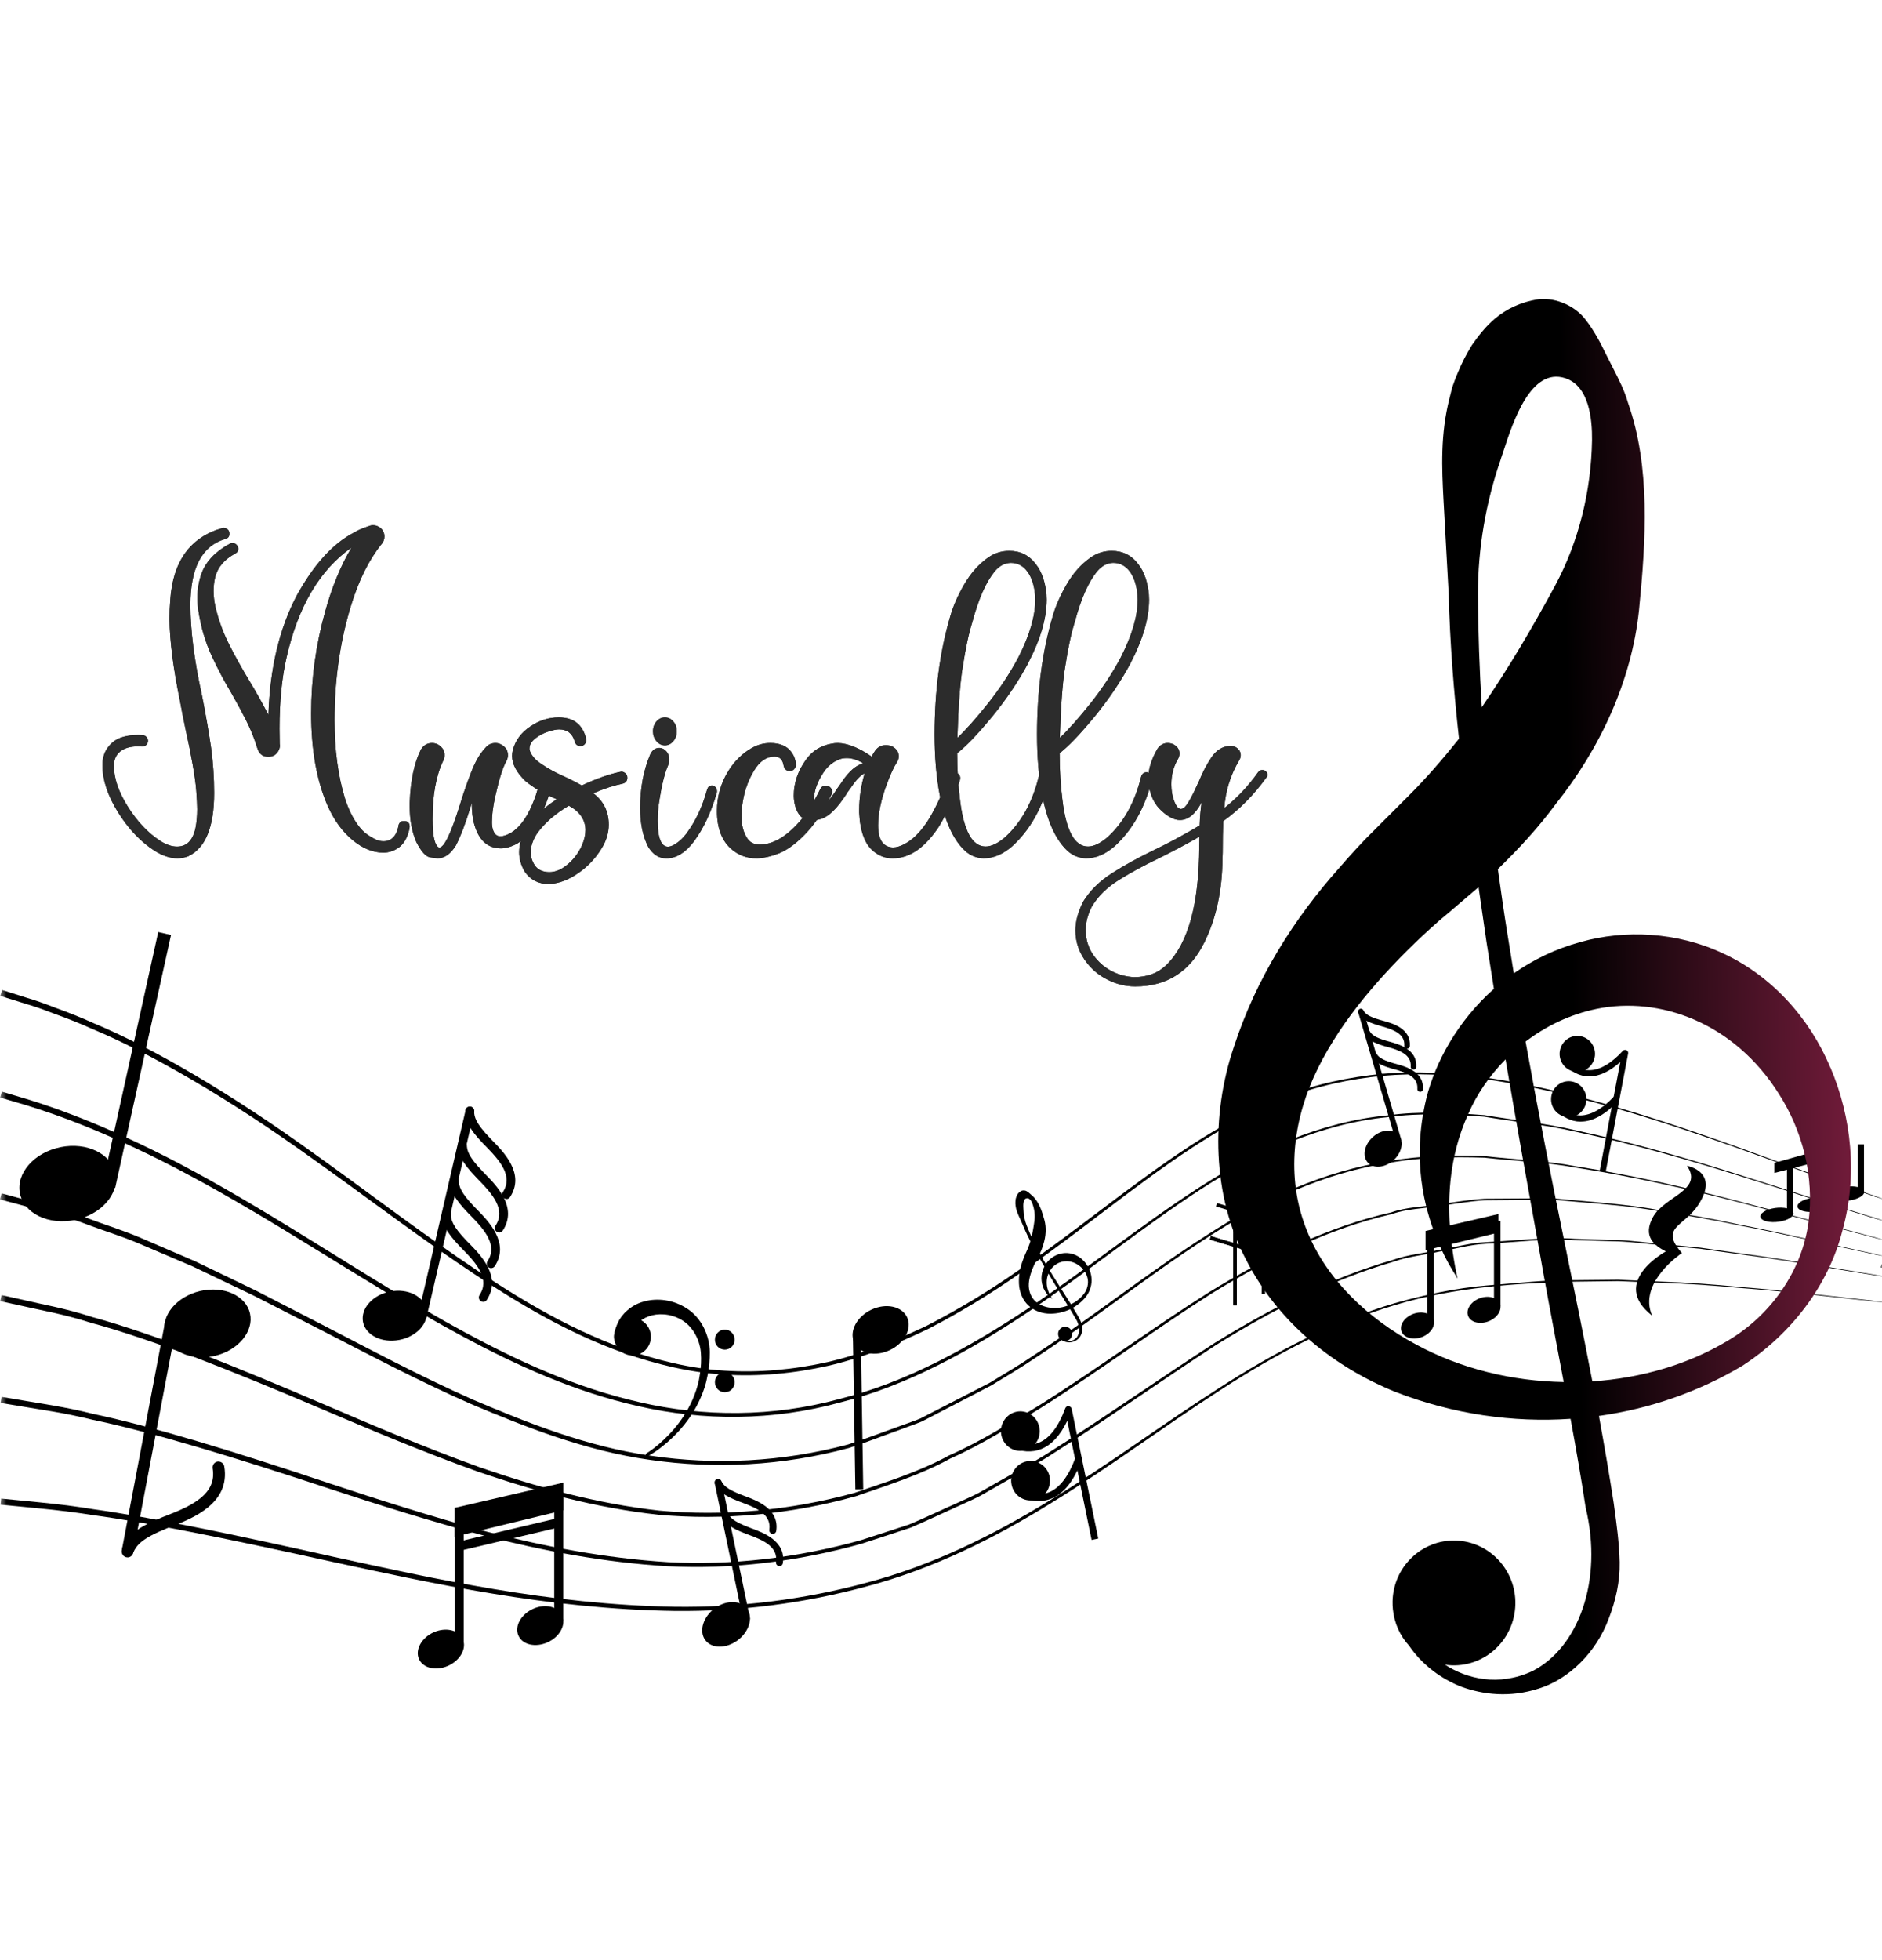 <svg width="147" height="153" viewBox="0 0 147 153" fill="none" xmlns="http://www.w3.org/2000/svg">
<g id="Group 3 Copy">
<g id="Clipped">
<mask id="mask0_0_808" style="mask-type:luminance" maskUnits="userSpaceOnUse" x="0" y="0" width="147" height="153">
<rect id="Rectangle" width="147" height="153" fill="white"/>
</mask>
<g mask="url(#mask0_0_808)">
<g id="Group">
<path id="Path" d="M36.151 127.954C36.467 128.675 35.952 129.605 35.006 130.031C34.056 130.459 33.036 130.219 32.721 129.497C32.411 128.777 32.921 127.848 33.866 127.42C34.812 126.998 35.836 127.233 36.151 127.954Z" fill="black"/>
<rect id="Rectangle_2" x="35.511" y="118.64" width="0.709" height="9.971" fill="black"/>
<path id="Path_2" d="M43.91 126.122C44.225 126.844 43.716 127.773 42.77 128.2C41.825 128.628 40.806 128.393 40.491 127.666C40.175 126.945 40.69 126.016 41.636 125.588C42.581 125.161 43.6 125.402 43.916 126.122H43.91Z" fill="black"/>
<rect id="Rectangle_3" x="43.29" y="116.531" width="0.709" height="9.971" fill="black"/>
<path id="Path_3" d="M35.505 119.954L44.005 117.893V115.735L35.505 117.706V119.954Z" fill="black"/>
<path id="Path_4" d="M35.852 121.07L35.689 120.366L43.563 118.507L43.726 119.212L35.852 121.07Z" fill="black"/>
<path id="Path_5" d="M111.939 102.95C112.168 103.436 111.797 104.056 111.125 104.344C110.447 104.627 109.718 104.466 109.493 103.986C109.27 103.5 109.634 102.881 110.313 102.592C110.985 102.31 111.719 102.47 111.939 102.95Z" fill="black"/>
<rect id="Rectangle_4" x="111.49" y="96.713" width="0.51" height="6.676" fill="black"/>
<path id="Path_6" d="M117.136 101.727C117.366 102.208 116.996 102.833 116.319 103.121C115.64 103.404 114.912 103.249 114.689 102.764C114.47 102.277 114.834 101.658 115.506 101.37C116.179 101.087 116.912 101.247 117.136 101.727Z" fill="black"/>
<rect id="Rectangle_5" x="116.693" y="95.303" width="0.51" height="6.676" fill="black"/>
<path id="Path_7" d="M111.349 97.599L117.043 96.216V94.769L111.349 96.088V97.599Z" fill="black"/>
<path id="Path_8" d="M140.012 94.544C140.243 94.817 139.871 95.164 139.196 95.319C138.523 95.479 137.788 95.388 137.566 95.121C137.345 94.854 137.707 94.507 138.382 94.347C139.056 94.187 139.79 94.277 140.012 94.544Z" fill="black"/>
<rect id="Rectangle_6" x="139.578" y="90.977" width="0.483" height="3.722" fill="black"/>
<path id="Path_9" d="M142.905 93.754C143.135 94.021 142.764 94.368 142.09 94.528C141.416 94.689 140.682 94.598 140.46 94.331C140.24 94.058 140.602 93.716 141.275 93.556C141.949 93.396 142.683 93.487 142.905 93.754Z" fill="black"/>
<rect id="Rectangle_7" x="142.493" y="90.187" width="0.483" height="3.722" fill="black"/>
<path id="Path_10" d="M145.542 92.884C145.763 93.156 145.401 93.498 144.725 93.658C144.05 93.818 143.325 93.728 143.093 93.46C142.871 93.188 143.234 92.841 143.909 92.686C144.584 92.526 145.319 92.617 145.542 92.884Z" fill="black"/>
<rect id="Rectangle_8" x="145.108" y="89.332" width="0.484" height="3.722" fill="black"/>
<path id="Path_11" d="M138.586 91.564L144.375 90.058L144.38 89.145L138.586 90.779V91.564Z" fill="black"/>
<path id="Path_12" d="M9.014 91.639C9.319 93.21 7.901 94.817 5.841 95.234C3.782 95.65 1.86 94.716 1.555 93.145C1.25 91.575 2.674 89.963 4.733 89.546C6.792 89.129 8.71 90.069 9.014 91.639Z" fill="black"/>
<path id="Path_13" d="M7.997 92.498L12.359 72.755L13.359 72.984L8.996 92.727L7.997 92.498Z" fill="black"/>
<path id="Path_14" d="M66.714 104.787C66.32 103.912 66.924 102.769 68.064 102.235C69.209 101.696 70.459 101.968 70.859 102.838C71.252 103.708 70.648 104.851 69.503 105.391C68.358 105.93 67.108 105.658 66.714 104.787Z" fill="black"/>
<path id="Path_15" d="M66.618 104.116L67.232 104.106L67.426 116.254L66.811 116.264L66.618 104.116Z" fill="black"/>
<path id="Path_16" d="M58.356 125.594C58.845 126.288 58.508 127.383 57.605 128.05C56.696 128.718 55.562 128.697 55.073 128.008C54.584 127.314 54.921 126.213 55.824 125.546C56.733 124.879 57.868 124.899 58.356 125.594Z" fill="black"/>
<path id="Path_17" d="M58.304 126.63C58.178 126.63 58.062 126.539 58.036 126.411L55.84 115.859C55.809 115.708 55.903 115.559 56.05 115.527C56.208 115.495 56.344 115.591 56.376 115.741L58.572 126.293C58.603 126.443 58.508 126.592 58.361 126.625C58.34 126.625 58.325 126.63 58.304 126.63Z" fill="black"/>
<path id="Path_18" d="M60.363 119.73C60.363 119.73 60.337 119.73 60.321 119.73C60.174 119.708 60.069 119.564 60.09 119.415C60.263 118.24 59.128 117.722 57.957 117.29L57.726 117.204C56.465 116.718 56.103 116.366 55.845 115.842C55.777 115.704 55.829 115.538 55.966 115.469C56.097 115.399 56.265 115.453 56.334 115.591C56.502 115.928 56.728 116.227 57.92 116.686L58.141 116.772C59.102 117.124 60.888 117.78 60.631 119.506C60.61 119.645 60.494 119.741 60.363 119.741V119.73Z" fill="black"/>
<path id="Path_19" d="M60.883 122.245C60.883 122.245 60.857 122.245 60.841 122.245C60.694 122.224 60.589 122.08 60.61 121.93C60.788 120.755 59.654 120.237 58.477 119.805L58.246 119.719C56.985 119.238 56.623 118.881 56.365 118.358C56.297 118.219 56.349 118.053 56.486 117.984C56.623 117.915 56.785 117.968 56.854 118.107C57.022 118.449 57.248 118.742 58.44 119.202L58.661 119.287C59.622 119.639 61.408 120.296 61.145 122.021C61.124 122.16 61.009 122.256 60.878 122.256L60.883 122.245Z" fill="black"/>
<path id="Path_20" d="M33.315 102.23C33.509 103.276 32.558 104.333 31.187 104.595C29.816 104.857 28.55 104.227 28.351 103.18C28.162 102.139 29.113 101.076 30.478 100.814C31.849 100.553 33.115 101.182 33.31 102.224L33.315 102.23Z" fill="black"/>
<path id="Path_21" d="M32.994 103.068C32.994 103.068 32.942 103.068 32.916 103.057C32.732 103.014 32.621 102.828 32.663 102.64L36.372 86.641C36.414 86.454 36.598 86.342 36.782 86.384C36.966 86.427 37.076 86.614 37.034 86.801L33.325 102.801C33.288 102.961 33.147 103.068 32.994 103.068Z" fill="black"/>
<path id="Path_22" d="M39.561 93.594C39.498 93.594 39.429 93.573 39.372 93.535C39.214 93.428 39.172 93.215 39.277 93.055C40.086 91.826 39.078 90.63 37.974 89.509L37.759 89.29C36.593 88.072 36.367 87.474 36.346 86.742C36.341 86.55 36.488 86.39 36.677 86.385H36.687C36.871 86.385 37.023 86.534 37.029 86.721C37.044 87.196 37.144 87.65 38.248 88.809L38.452 89.023C39.351 89.936 41.026 91.639 39.839 93.445C39.776 93.546 39.666 93.599 39.556 93.599L39.561 93.594Z" fill="black"/>
<path id="Path_23" d="M38.363 98.993C38.3 98.993 38.232 98.971 38.174 98.935C38.016 98.827 37.974 98.614 38.079 98.454C38.888 97.225 37.88 96.029 36.777 94.908L36.561 94.689C35.395 93.471 35.169 92.873 35.148 92.141C35.143 91.949 35.29 91.789 35.479 91.784C35.684 91.741 35.826 91.928 35.831 92.12C35.847 92.595 35.947 93.049 37.05 94.203L37.26 94.416C38.158 95.33 39.829 97.033 38.647 98.833C38.584 98.935 38.473 98.988 38.363 98.988V98.993Z" fill="black"/>
<path id="Path_24" d="M37.743 101.626C37.68 101.626 37.612 101.605 37.554 101.567C37.397 101.461 37.355 101.247 37.459 101.087C38.269 99.859 37.26 98.657 36.151 97.535L35.941 97.322C34.775 96.099 34.554 95.506 34.528 94.774C34.523 94.582 34.67 94.422 34.859 94.416C35.064 94.395 35.206 94.561 35.211 94.753C35.227 95.228 35.327 95.682 36.43 96.841L36.63 97.044C37.533 97.957 39.214 99.66 38.022 101.472C37.959 101.572 37.848 101.626 37.738 101.626H37.743Z" fill="black"/>
<path id="Path_25" d="M38.988 96.211C38.925 96.211 38.857 96.189 38.799 96.152C38.641 96.045 38.599 95.832 38.705 95.671C39.514 94.443 38.505 93.247 37.402 92.125L37.192 91.906C36.025 90.689 35.8 90.091 35.779 89.359C35.773 89.167 35.92 89.007 36.109 89.001C36.309 88.959 36.456 89.145 36.462 89.338C36.477 89.813 36.577 90.267 37.68 91.421L37.885 91.634C38.783 92.547 40.459 94.251 39.272 96.056C39.209 96.157 39.098 96.211 38.988 96.211Z" fill="black"/>
<path id="Path_26" d="M109.253 88.606C109.684 89.118 109.489 90.01 108.817 90.593C108.144 91.175 107.246 91.239 106.815 90.726C106.379 90.213 106.579 89.321 107.251 88.734C107.924 88.147 108.823 88.093 109.253 88.606Z" fill="black"/>
<path id="Path_27" d="M109.227 89.204C109.133 89.204 109.048 89.14 109.021 89.049L106.09 79.03C106.054 78.913 106.122 78.79 106.237 78.758C106.354 78.726 106.474 78.79 106.505 78.908L109.437 88.926C109.473 89.044 109.406 89.167 109.29 89.199C109.269 89.204 109.248 89.209 109.227 89.209V89.204Z" fill="black"/>
<path id="Path_28" d="M109.904 81.872H109.888C109.768 81.861 109.679 81.76 109.689 81.637C109.757 80.702 108.828 80.366 107.871 80.099L107.682 80.045C106.663 79.746 106.354 79.49 106.112 79.095C106.049 78.993 106.08 78.854 106.18 78.79C106.28 78.726 106.416 78.758 106.48 78.86C106.637 79.116 106.831 79.335 107.803 79.618L107.981 79.666C108.764 79.88 110.214 80.28 110.12 81.658C110.109 81.775 110.015 81.861 109.904 81.861V81.872Z" fill="black"/>
<path id="Path_29" d="M110.923 85.231H110.908C110.787 85.22 110.698 85.119 110.708 84.996C110.771 84.056 109.842 83.725 108.885 83.458L108.702 83.41C107.682 83.111 107.373 82.854 107.131 82.459C107.068 82.352 107.099 82.219 107.205 82.155C107.304 82.091 107.435 82.123 107.504 82.23C107.656 82.486 107.855 82.705 108.823 82.988L109 83.036C109.783 83.249 111.238 83.65 111.144 85.028C111.139 85.145 111.039 85.231 110.928 85.231H110.923Z" fill="black"/>
<path id="Path_30" d="M110.403 83.495H110.388C110.267 83.484 110.177 83.383 110.188 83.26C110.251 82.32 109.321 81.984 108.365 81.722L108.181 81.674C107.162 81.375 106.852 81.119 106.611 80.724C106.547 80.622 106.579 80.483 106.679 80.419C106.779 80.355 106.916 80.387 106.978 80.489C107.136 80.745 107.331 80.964 108.302 81.247L108.475 81.295C109.258 81.508 110.713 81.909 110.618 83.292C110.614 83.41 110.514 83.495 110.403 83.495Z" fill="black"/>
<path id="Path_31" d="M12.88 104.088C12.565 102.689 13.795 101.21 15.628 100.777C17.466 100.349 19.21 101.129 19.526 102.529C19.841 103.927 18.612 105.412 16.778 105.839C14.945 106.267 13.201 105.482 12.88 104.088Z" fill="black"/>
<path id="Path_32" d="M9.965 121.567C9.934 121.567 9.907 121.567 9.876 121.562C9.629 121.514 9.466 121.268 9.513 121.017L12.891 103.201C12.938 102.95 13.185 102.784 13.427 102.833C13.674 102.881 13.837 103.127 13.789 103.378L10.412 121.194C10.37 121.418 10.175 121.573 9.96 121.573L9.965 121.567Z" fill="black"/>
<path id="Path_33" d="M9.991 121.449C9.923 121.449 9.855 121.434 9.792 121.402C9.561 121.29 9.466 121.012 9.576 120.777C10.002 119.885 10.601 119.276 12.697 118.427L13.08 118.278C15.05 117.514 16.941 116.601 16.61 114.63C16.568 114.374 16.736 114.133 16.988 114.091C17.235 114.059 17.477 114.219 17.519 114.476C18.002 117.364 15.018 118.529 13.411 119.153L13.043 119.298C11.052 120.104 10.685 120.611 10.406 121.188C10.328 121.354 10.165 121.449 9.991 121.449Z" fill="black"/>
<path id="Path_34" d="M124.555 82.534C124.408 83.298 123.683 83.794 122.937 83.645C122.191 83.495 121.697 82.763 121.844 82C121.992 81.236 122.711 80.74 123.462 80.889C124.214 81.033 124.703 81.77 124.561 82.534H124.555Z" fill="black"/>
<path id="Path_35" d="M125.417 91.479L124.949 91.388L126.556 82.902C125.722 83.645 124.912 84.024 124.141 84.024H124.114C123.384 84.019 122.685 83.666 122.096 83.004L122.449 82.678C122.953 83.244 123.515 83.533 124.119 83.538H124.141C124.949 83.538 125.832 83.031 126.762 82.027C126.835 81.946 126.95 81.93 127.045 81.978C127.14 82.027 127.192 82.133 127.171 82.24L125.417 91.479Z" fill="black"/>
<path id="Path_36" d="M123.888 86.069C123.741 86.833 123.016 87.329 122.27 87.18C121.519 87.03 121.031 86.299 121.178 85.535C121.325 84.772 122.044 84.275 122.796 84.424C123.542 84.574 124.03 85.305 123.888 86.069Z" fill="black"/>
<path id="Path_37" d="M123.468 87.559H123.447C122.716 87.554 122.018 87.201 121.43 86.539L121.782 86.213C122.291 86.78 122.853 87.068 123.452 87.073C124.251 87.057 125.154 86.577 126.094 85.562L126.441 85.893C125.417 86.993 124.419 87.554 123.473 87.554L123.468 87.559Z" fill="black"/>
<path id="Path_38" d="M81.181 111.399C81.354 112.232 80.829 113.049 80.004 113.225C79.184 113.402 78.381 112.862 78.213 112.029C78.045 111.196 78.57 110.379 79.384 110.202C80.209 110.027 81.007 110.566 81.175 111.399H81.181Z" fill="black"/>
<path id="Path_39" d="M85.262 120.206L83.361 110.913C82.82 112.039 82.147 112.771 81.354 113.103C80.608 113.407 79.757 113.353 78.885 112.937L79.106 112.456C79.852 112.808 80.545 112.862 81.154 112.611C81.984 112.269 82.672 111.372 83.203 109.941C83.245 109.828 83.35 109.743 83.471 109.77C83.587 109.781 83.681 109.866 83.707 109.978L85.782 120.098L85.273 120.206H85.262Z" fill="black"/>
<path id="Path_40" d="M81.979 115.271C82.147 116.104 81.622 116.921 80.802 117.091C79.978 117.268 79.179 116.729 79.011 115.896C78.838 115.063 79.363 114.246 80.188 114.075C81.013 113.904 81.811 114.438 81.984 115.271H81.979Z" fill="black"/>
<path id="Path_41" d="M81.149 117.166C80.676 117.166 80.183 117.049 79.678 116.809L79.899 116.328C80.645 116.686 81.338 116.734 81.948 116.483C82.772 116.141 83.46 115.244 83.991 113.813L84.48 114C83.897 115.575 83.109 116.574 82.142 116.974C81.827 117.102 81.491 117.172 81.144 117.172L81.149 117.166Z" fill="black"/>
<rect id="Rectangle_9" x="96.336" y="91.415" width="0.268" height="10.489" fill="black"/>
<rect id="Rectangle_10" x="96.336" y="91.415" width="0.268" height="10.489" fill="black"/>
<rect id="Rectangle_11" x="98.547" y="90.528" width="0.268" height="10.489" fill="black"/>
<path id="Path_42" d="M100.749 95.906L94.975 94.176L95.049 93.909L100.822 95.645L100.749 95.906Z" fill="black"/>
<path id="Path_43" d="M100.276 98.491L94.502 96.761L94.581 96.494L100.349 98.23L100.276 98.491Z" fill="black"/>
<path id="Path_44" d="M100.276 98.491L94.502 96.761L94.581 96.494L100.349 98.23L100.276 98.491Z" fill="black"/>
<path id="Path_45" d="M149.88 99.826L146.902 98.929L146.97 98.699L149.948 99.591L149.88 99.826Z" fill="black"/>
<path id="Path_46" d="M149.88 99.826L146.902 98.929L146.97 98.699L149.948 99.591L149.88 99.826Z" fill="black"/>
<path id="Path_47" d="M57.384 104.574C57.384 105.006 57.043 105.354 56.612 105.354C56.181 105.354 55.84 105.006 55.84 104.574C55.84 104.142 56.187 103.789 56.612 103.789C57.038 103.789 57.384 104.142 57.384 104.574Z" fill="black"/>
<path id="Path_48" d="M57.384 107.896C57.384 108.328 57.043 108.68 56.612 108.68C56.181 108.68 55.84 108.328 55.84 107.896C55.84 107.463 56.187 107.111 56.612 107.111C57.038 107.111 57.384 107.457 57.384 107.896Z" fill="black"/>
<path id="Path_49" d="M50.839 104.35C50.839 105.156 50.198 105.808 49.405 105.808C48.612 105.808 47.971 105.156 47.971 104.35C47.971 103.543 48.612 102.886 49.405 102.886C50.198 102.886 50.839 103.543 50.839 104.35Z" fill="black"/>
<path id="Path_50" d="M50.498 113.444C50.498 113.444 51.543 112.846 52.693 111.49C53.266 110.817 53.839 109.941 54.233 108.915C54.432 108.409 54.59 107.858 54.663 107.292C54.758 106.71 54.789 106.176 54.742 105.562C54.637 104.461 54.028 103.458 53.177 102.999C52.331 102.518 51.349 102.502 50.671 102.753C49.972 102.999 49.631 103.468 49.51 103.81C49.384 104.157 49.389 104.392 49.389 104.392C49.4 104.793 49.09 105.13 48.696 105.14C48.302 105.15 47.971 104.836 47.96 104.435V104.259C47.96 104.259 47.976 103.863 48.265 103.238C48.544 102.614 49.284 101.851 50.324 101.589C51.343 101.306 52.62 101.45 53.686 102.166C54.774 102.875 55.425 104.222 55.441 105.546C55.441 106.139 55.394 106.823 55.257 107.41C55.152 108.019 54.952 108.595 54.716 109.129C54.248 110.202 53.602 111.084 52.977 111.757C51.722 113.103 50.618 113.663 50.613 113.658C50.555 113.696 50.482 113.674 50.45 113.615C50.419 113.557 50.44 113.482 50.498 113.45V113.444Z" fill="black"/>
<path id="Path_51" d="M129.046 102.7C125.679 100.083 130.118 97.685 130.118 97.685C129.193 97.22 128.295 96.499 129.11 95.009C130.003 93.375 133.086 92.91 131.768 91.004C131.768 91.004 134.389 91.447 132.624 94.091C131.51 95.762 129.598 95.81 131.373 97.813C131.373 97.813 127.907 100.103 129.046 102.7Z" fill="black"/>
<path id="Path_52" d="M0.147 77.274C0.147 77.274 0.809 77.482 2.054 77.877C2.679 78.059 3.441 78.32 4.329 78.668C5.222 78.993 6.246 79.383 7.36 79.89C11.877 81.781 17.971 85.295 24.768 90.219C28.188 92.654 31.797 95.415 35.742 98.139C39.687 100.841 43.989 103.591 48.901 105.327C51.349 106.187 53.933 106.833 56.596 106.993C59.26 107.164 61.97 106.918 64.628 106.325C67.292 105.717 69.86 104.681 72.361 103.5C74.825 102.235 77.215 100.798 79.505 99.196C84.112 96.045 88.398 92.419 93.016 89.407C95.327 87.912 97.728 86.587 100.239 85.605C102.755 84.617 105.376 84.072 107.976 83.821C113.203 83.388 118.236 84.339 122.863 85.498C127.508 86.673 131.793 88.141 135.729 89.54C143.576 92.398 150.138 94.753 154.865 95.938C157.218 96.563 159.089 96.964 160.37 97.188C161.652 97.418 162.335 97.546 162.335 97.546C162.335 97.546 161.652 97.423 160.37 97.193C159.084 96.975 157.214 96.574 154.86 95.96C150.127 94.79 143.56 92.446 135.708 89.615C131.773 88.227 127.481 86.769 122.842 85.61C118.22 84.462 113.187 83.533 107.997 83.976C105.413 84.232 102.803 84.782 100.313 85.77C97.817 86.758 95.432 88.077 93.131 89.578C88.54 92.59 84.264 96.232 79.652 99.399C77.362 101.012 74.961 102.459 72.492 103.741C69.976 104.937 67.397 105.984 64.712 106.608C62.028 107.213 59.291 107.468 56.596 107.302C53.901 107.148 51.285 106.502 48.811 105.642C43.852 103.901 39.519 101.145 35.558 98.448C31.592 95.725 27.978 92.975 24.558 90.555C17.761 85.658 11.688 82.187 7.202 80.318C6.094 79.816 5.08 79.436 4.197 79.116C3.32 78.774 2.563 78.518 1.933 78.336C0.688 77.947 0.021 77.738 0.021 77.738L0.163 77.274H0.147Z" fill="black"/>
<path id="Path_53" d="M0.142 85.215C0.142 85.215 0.798 85.407 2.033 85.775C3.262 86.144 5.074 86.758 7.296 87.671C9.519 88.6 12.182 89.823 15.129 91.431C18.081 93.028 21.327 94.977 24.837 97.156C28.351 99.319 32.117 101.727 36.267 103.976C40.407 106.214 44.956 108.328 49.951 109.455C54.931 110.614 60.363 110.625 65.553 109.209C70.79 107.911 75.654 105.204 80.23 102.186C84.795 99.132 89.092 95.65 93.651 92.702C98.195 89.775 103.212 87.559 108.365 87.068C110.923 86.715 113.466 86.865 115.929 87.046C118.373 87.458 120.783 87.693 123.079 88.232C127.691 89.225 131.972 90.475 135.897 91.719C139.826 92.937 143.398 94.155 146.597 95.111C149.785 96.12 152.601 96.862 154.928 97.444C157.239 98.091 159.121 98.304 160.37 98.593C161.631 98.838 162.304 98.966 162.304 98.966C162.304 98.966 161.631 98.838 160.365 98.598C159.115 98.315 157.229 98.107 154.918 97.466C152.585 96.889 149.77 96.157 146.576 95.153C143.372 94.203 139.799 92.996 135.865 91.789C131.94 90.555 127.66 89.316 123.058 88.339C120.767 87.805 118.346 87.575 115.913 87.169C113.461 86.993 110.928 86.854 108.381 87.207C103.26 87.709 98.279 89.925 93.757 92.857C89.218 95.81 84.937 99.297 80.361 102.379C75.791 105.418 70.9 108.157 65.626 109.476C60.4 110.918 54.905 110.924 49.883 109.77C44.835 108.643 40.254 106.528 36.094 104.296C31.928 102.048 28.146 99.65 24.626 97.498C21.117 95.33 17.871 93.396 14.924 91.816C11.982 90.224 9.335 89.012 7.123 88.099C4.906 87.191 3.136 86.598 1.902 86.229C0.667 85.866 0.011 85.674 0.011 85.674L0.142 85.209V85.215Z" fill="black"/>
<path id="Path_54" d="M0.137 93.156C0.137 93.156 0.788 93.332 2.012 93.663C3.231 94.026 5.059 94.384 7.281 95.255C8.394 95.671 9.66 96.061 10.979 96.622C12.297 97.188 13.721 97.797 15.239 98.454C16.731 99.175 18.317 99.939 19.988 100.745C21.637 101.594 23.371 102.485 25.183 103.415C28.797 105.279 32.684 107.367 36.94 109.258C41.205 111.068 45.801 112.91 50.818 113.632C55.814 114.374 61.103 114.128 66.241 112.755C67.507 112.355 68.752 111.864 70.013 111.421C70.638 111.186 71.279 110.977 71.898 110.721L73.695 109.797L77.299 107.944C78.449 107.244 79.631 106.555 80.75 105.791C85.304 102.839 89.554 99.42 94.072 96.537C98.542 93.615 103.453 91.388 108.497 90.635C111.002 90.187 113.513 90.165 115.956 90.246C118.383 90.528 120.773 90.598 123.063 91.036C127.66 91.757 131.951 92.761 135.876 93.792C139.8 94.828 143.398 95.784 146.587 96.622C149.775 97.477 152.58 98.112 154.891 98.609C157.198 99.164 159.052 99.345 160.297 99.591C161.547 99.799 162.214 99.906 162.214 99.906C162.214 99.906 161.547 99.799 160.297 99.591C159.052 99.351 157.193 99.17 154.886 98.625C152.57 98.133 149.764 97.508 146.576 96.659C143.388 95.826 139.784 94.881 135.855 93.856C131.926 92.841 127.634 91.848 123.042 91.137C120.762 90.705 118.362 90.641 115.935 90.368C113.508 90.294 111.002 90.32 108.512 90.774C103.496 91.538 98.621 93.77 94.171 96.691C89.675 99.58 85.436 103.009 80.876 105.99C79.747 106.758 78.58 107.442 77.419 108.152L73.805 110.027L72.004 110.962C71.378 111.217 70.738 111.431 70.107 111.671C68.841 112.12 67.591 112.622 66.32 113.028C61.14 114.427 55.809 114.689 50.771 113.957C45.707 113.247 41.084 111.405 36.792 109.599C32.516 107.72 28.619 105.637 24.999 103.783C23.187 102.859 21.453 101.973 19.799 101.129C18.128 100.329 16.547 99.569 15.055 98.86C13.537 98.213 12.119 97.61 10.806 97.049C9.492 96.494 8.242 96.12 7.134 95.704C4.938 94.849 3.094 94.491 1.881 94.128C0.657 93.802 0 93.626 0 93.626L0.121 93.156H0.137Z" fill="black"/>
<path id="Path_55" d="M0.126 101.097C0.126 101.097 0.777 101.242 2.001 101.514C3.22 101.807 5.038 102.106 7.286 102.833C9.561 103.447 12.255 104.392 15.323 105.52C18.375 106.705 21.784 108.11 25.477 109.701C29.175 111.287 33.184 112.985 37.507 114.55C41.851 116.04 46.526 117.37 51.506 117.92C56.491 118.379 61.692 117.92 66.756 116.531C69.24 115.677 71.783 114.897 74.131 113.61C76.574 112.537 78.843 111.1 81.149 109.717C85.693 106.86 90.016 103.655 94.502 100.83C99.015 98.085 103.737 95.736 108.665 94.641C109.857 94.213 111.128 94.219 112.342 94.005C113.565 93.866 114.768 93.632 115.977 93.573C117.185 93.567 118.378 93.557 119.56 93.551C120.148 93.551 120.736 93.551 121.314 93.546C121.897 93.599 122.475 93.653 123.042 93.701C125.337 93.898 127.57 94.08 129.698 94.481C131.841 94.796 133.9 95.159 135.86 95.591C139.799 96.355 143.377 97.236 146.571 97.909C149.748 98.635 152.538 99.18 154.845 99.602C157.14 100.088 158.979 100.216 160.213 100.424C161.458 100.595 162.12 100.686 162.12 100.686C162.12 100.686 161.458 100.595 160.213 100.43C158.979 100.227 157.134 100.099 154.839 99.618C152.538 99.201 149.743 98.662 146.56 97.947C143.367 97.279 139.789 96.409 135.849 95.655C133.884 95.234 131.825 94.876 129.688 94.566C127.56 94.171 125.332 93.995 123.042 93.802C122.47 93.754 121.892 93.701 121.314 93.653C120.731 93.653 120.148 93.658 119.555 93.663C118.373 93.674 117.185 93.685 115.977 93.695C114.779 93.76 113.576 93.995 112.358 94.139C111.149 94.358 109.883 94.352 108.697 94.78C103.79 95.885 99.099 98.24 94.602 100.991C90.142 103.821 85.819 107.041 81.27 109.92C78.974 111.303 76.7 112.755 74.241 113.845C71.883 115.143 69.33 115.934 66.829 116.803C61.729 118.219 56.491 118.694 51.469 118.245C46.453 117.706 41.746 116.382 37.381 114.897C33.036 113.337 29.018 111.645 25.32 110.069C21.622 108.489 18.212 107.095 15.165 105.925C12.103 104.809 9.419 103.88 7.165 103.276C4.948 102.566 3.115 102.267 1.896 101.979C0.672 101.711 0.016 101.567 0.016 101.567L0.116 101.092L0.126 101.097Z" fill="black"/>
<path id="Path_56" d="M0.116 109.039C0.116 109.039 0.767 109.15 1.996 109.354C3.225 109.573 5.032 109.808 7.296 110.373C11.861 111.335 18.228 113.278 25.787 115.81C29.569 117.071 33.677 118.368 38.074 119.575C42.487 120.707 47.209 121.626 52.163 121.941C57.122 122.208 62.264 121.62 67.276 120.216C68.516 119.816 69.76 119.409 71.011 119.003C72.219 118.496 73.411 117.924 74.62 117.386C75.218 117.108 75.833 116.856 76.416 116.552L78.15 115.569C79.3 114.908 80.477 114.277 81.611 113.583C86.119 110.758 90.473 107.672 94.886 104.825C99.351 102.069 103.995 99.724 108.801 98.347C109.978 97.925 111.228 97.829 112.42 97.562C113.629 97.37 114.8 97.022 116.003 96.964C118.394 96.857 120.726 96.531 123.011 96.702C124.15 96.734 125.275 96.766 126.383 96.803C127.492 96.846 128.573 96.996 129.64 97.087C130.707 97.193 131.757 97.295 132.792 97.391C133.817 97.535 134.82 97.679 135.807 97.818C139.752 98.336 143.34 99.015 146.534 99.522C149.722 100.072 152.512 100.488 154.808 100.814C157.103 101.188 158.926 101.279 160.16 101.439C161.395 101.567 162.057 101.636 162.057 101.636C162.057 101.636 161.395 101.572 160.16 101.444C158.926 101.289 157.103 101.198 154.808 100.836C152.507 100.515 149.718 100.109 146.528 99.564C143.335 99.068 139.741 98.4 135.796 97.893C134.809 97.759 133.806 97.615 132.782 97.476C131.752 97.38 130.701 97.279 129.635 97.177C128.568 97.092 127.487 96.942 126.378 96.9C125.275 96.868 124.15 96.841 123.011 96.809C120.736 96.648 118.399 96.98 116.014 97.092C114.821 97.15 113.65 97.503 112.447 97.695C111.26 97.968 110.015 98.069 108.844 98.491C104.058 99.879 99.441 102.224 94.991 104.985C90.594 107.842 86.255 110.94 81.732 113.792C80.598 114.485 79.426 115.121 78.276 115.788L76.542 116.776C75.949 117.086 75.334 117.337 74.735 117.62C73.522 118.165 72.324 118.742 71.111 119.255C69.855 119.666 68.605 120.077 67.36 120.483C62.317 121.908 57.137 122.517 52.152 122.261C47.167 121.963 42.418 121.049 37.985 119.922C33.572 118.726 29.449 117.439 25.666 116.189C18.102 113.685 11.741 111.762 7.212 110.822C4.969 110.267 3.152 110.037 1.928 109.823C0.699 109.62 0.042 109.513 0.042 109.513L0.121 109.033L0.116 109.039Z" fill="black"/>
<path id="Path_57" d="M0.1 116.98C0.1 116.98 0.756 117.044 1.986 117.166C3.215 117.29 5.022 117.439 7.307 117.813C11.893 118.449 18.354 119.799 26.071 121.529C33.782 123.206 42.844 125.263 52.72 125.428C57.647 125.493 62.748 124.888 67.738 123.532C72.749 122.213 77.546 119.863 82.037 117.097C86.555 114.346 90.804 111.164 95.206 108.361C99.583 105.525 104.178 103.137 108.938 101.727C111.323 101.06 113.712 100.547 116.087 100.349C118.456 100.174 120.773 99.879 123.042 99.933C124.177 99.922 125.296 99.912 126.394 99.901C127.492 99.948 128.573 99.992 129.64 100.039C131.773 100.109 133.827 100.264 135.791 100.451C139.731 100.761 143.33 101.22 146.523 101.561C149.718 101.909 152.502 102.213 154.792 102.459C157.087 102.715 158.894 102.795 160.124 102.908C161.358 103.004 162.015 103.052 162.015 103.052C162.015 103.052 161.358 103.004 160.124 102.913C158.894 102.806 157.082 102.726 154.786 102.48C152.491 102.24 149.707 101.941 146.513 101.605C143.319 101.268 139.721 100.825 135.781 100.526C133.811 100.344 131.757 100.194 129.629 100.13C128.568 100.088 127.487 100.045 126.383 100.003C125.286 100.019 124.171 100.029 123.037 100.045C118.53 100.168 113.703 100.446 108.97 101.871C104.231 103.292 99.656 105.684 95.296 108.525C90.909 111.341 86.67 114.534 82.147 117.3C77.651 120.093 72.844 122.464 67.806 123.805C62.79 125.183 57.657 125.807 52.704 125.754C42.776 125.61 33.693 123.581 25.971 121.919C18.249 120.211 11.788 118.881 7.233 118.267C4.964 117.904 3.157 117.76 1.928 117.636C0.699 117.519 0.042 117.455 0.042 117.455L0.089 116.974L0.1 116.98Z" fill="black"/>
<path id="Path_58" d="M83.713 103.932C83.818 104.222 83.665 104.547 83.382 104.648C83.098 104.756 82.783 104.601 82.678 104.312C82.573 104.023 82.725 103.703 83.009 103.597C83.292 103.495 83.613 103.644 83.713 103.932Z" fill="black"/>
<path id="Path_59" d="M82.83 104.302C82.83 104.302 82.872 104.446 83.088 104.574C83.282 104.707 83.739 104.782 84.07 104.435C84.374 104.093 84.374 103.453 83.991 102.892C83.65 102.288 83.219 101.626 82.778 100.894C82.331 100.158 81.848 99.361 81.359 98.502C80.876 97.642 80.351 96.739 79.936 95.73C79.82 95.479 79.71 95.223 79.594 94.966C79.479 94.705 79.358 94.427 79.321 94.096V94.032C79.321 94.032 79.311 94.021 79.311 93.994V93.968C79.311 93.936 79.311 93.904 79.311 93.85C79.311 93.759 79.321 93.674 79.337 93.578C79.384 93.402 79.452 93.145 79.747 92.974C79.899 92.894 80.083 92.916 80.193 92.985C80.314 93.055 80.424 93.156 80.477 93.204C80.634 93.348 80.729 93.418 80.823 93.54C81.212 94 81.406 94.619 81.575 95.228C81.743 95.847 81.69 96.515 81.501 97.113C81.417 97.418 81.296 97.711 81.16 97.989C81.128 98.058 81.091 98.128 81.055 98.197L80.96 98.379C80.886 98.507 80.829 98.625 80.776 98.736C80.561 99.206 80.388 99.709 80.356 100.2C80.33 100.686 80.472 101.156 80.787 101.497C81.107 101.84 81.58 102.032 82.063 102.086C83.035 102.203 84.075 101.76 84.642 101.027C84.931 100.664 85.042 100.189 84.947 99.773C84.847 99.356 84.595 99.02 84.29 98.796C83.681 98.341 82.972 98.374 82.494 98.689C82.011 99.004 81.779 99.543 81.758 99.986C81.727 100.44 81.874 100.809 81.99 101.044C82.11 101.279 82.195 101.401 82.195 101.401C82.195 101.401 82.163 101.38 82.11 101.337C82.053 101.295 81.974 101.226 81.879 101.124C81.695 100.921 81.428 100.568 81.359 100.003C81.291 99.458 81.48 98.683 82.147 98.187C82.473 97.941 82.914 97.786 83.371 97.813C83.844 97.84 84.296 98.058 84.627 98.406C84.963 98.753 85.204 99.217 85.252 99.73C85.31 100.238 85.152 100.766 84.847 101.188C84.207 102.011 83.187 102.545 82.037 102.549C81.464 102.549 80.855 102.374 80.372 101.946C79.883 101.525 79.615 100.852 79.589 100.211C79.558 99.564 79.678 98.94 79.899 98.358C79.957 98.203 80.009 98.064 80.067 97.936L80.24 97.546C80.345 97.311 80.43 97.06 80.508 96.814C80.64 96.312 80.729 95.816 80.797 95.292C80.855 94.849 80.797 94.384 80.64 93.962C80.577 93.786 80.44 93.519 80.219 93.535C79.862 93.556 79.93 94.187 79.941 94.427C79.951 94.833 80.03 95.244 80.177 95.623C80.561 96.617 81.034 97.54 81.527 98.39C82.021 99.244 82.515 100.029 82.977 100.75C83.445 101.471 83.86 102.139 84.212 102.747C84.296 102.908 84.374 103.046 84.448 103.223C84.511 103.383 84.537 103.559 84.537 103.725C84.537 104.056 84.396 104.371 84.18 104.541C83.965 104.718 83.728 104.776 83.523 104.787C83.319 104.787 83.151 104.729 83.03 104.659C82.778 104.515 82.709 104.355 82.709 104.366L82.83 104.286V104.302Z" fill="black"/>
<path id="Shape" fill-rule="evenodd" clip-rule="evenodd" d="M134.583 74.422C138.318 76.141 141.318 79.404 142.957 83.319H142.967C144.627 87.212 145.11 91.773 143.907 96.061C142.81 100.387 139.868 104.162 136.091 106.614C132.702 108.633 128.889 109.968 124.891 110.528C125.317 112.868 125.706 115.132 126.042 117.311L126.082 117.607C126.282 119.059 126.465 120.385 126.509 121.936C126.541 123.468 126.189 124.979 125.669 126.315C124.671 129.038 122.496 131.089 120.221 131.799C117.937 132.547 115.824 132.28 114.139 131.666C112.479 131.014 111.281 130 110.498 129.049C110.343 128.863 110.211 128.676 110.085 128.498L110.051 128.451C109.358 127.693 108.906 126.71 108.796 125.632C108.775 125.423 108.764 125.209 108.77 124.996C108.833 122.304 111.05 120.184 113.687 120.253C116.329 120.328 118.435 122.561 118.362 125.258C118.288 127.949 116.071 130.075 113.418 129.995C113.23 129.989 113.046 129.973 112.867 129.946C114.538 131.036 117.038 131.677 119.686 130.449C123.237 128.654 125.254 123.441 123.846 117.647C123.515 115.453 123.115 113.151 122.674 110.753C118.178 111.057 113.508 110.406 108.97 108.644C104.352 106.774 99.913 103.378 97.334 98.342C94.676 93.348 94.571 87.025 96.373 81.733C98.111 76.382 101.068 71.704 104.667 67.677C105.592 66.609 106.496 65.626 107.357 64.788L109.957 62.187C111.391 60.761 112.715 59.228 113.96 57.664C113.556 53.984 113.251 50.23 113.156 46.39C113.08 45.039 113.006 43.685 112.932 42.328V42.328V42.328C112.872 41.244 112.813 40.157 112.752 39.068C112.62 36.553 112.494 33.904 113.219 31.084L113.35 30.556C113.366 30.504 113.371 30.477 113.377 30.446V30.446C113.386 30.404 113.395 30.355 113.434 30.224L113.513 30.006C113.533 29.953 113.551 29.902 113.569 29.85C113.652 29.619 113.735 29.388 113.881 29.06C114.191 28.307 114.527 27.661 114.968 26.94C115.893 25.642 117.233 23.811 120.184 23.357C121.644 23.212 123.085 23.971 123.799 24.895C124.545 25.824 125.133 27.009 125.422 27.613C125.612 27.996 125.787 28.337 125.948 28.65V28.65C126.494 29.714 126.874 30.455 127.166 31.458C128.92 36.446 128.568 42.102 128.022 47.618C127.439 53.188 124.96 58.443 121.545 62.726C120.179 64.585 118.619 66.267 116.996 67.843C117.242 69.658 117.506 71.458 117.795 73.226C117.942 74.15 118.089 75.063 118.241 75.976C119.748 74.924 121.488 74.064 123.484 73.525C126.882 72.569 130.974 72.724 134.583 74.422ZM117.449 35.16C117.364 35.419 117.286 35.654 117.217 35.853H117.222C116.056 39.218 115.436 42.801 115.441 46.369C115.452 49.343 115.562 52.291 115.741 55.207C117.821 52.163 119.686 49.017 121.482 45.685C123.336 42.235 124.282 38.299 124.35 34.374C124.371 32.718 124.125 30.123 122.254 29.52C119.585 28.656 118.199 32.877 117.449 35.16ZM110.618 104.958C106.858 102.95 103.59 99.864 102.078 96.051C100.543 92.259 100.864 87.997 102.603 84.104C104.352 80.222 107.331 76.686 110.566 73.562C111.334 72.83 112.168 72.051 113.166 71.234L114.511 70.085C114.837 69.813 115.163 69.535 115.488 69.252C115.581 69.892 115.673 70.53 115.765 71.166L115.766 71.169V71.17C115.88 71.951 115.993 72.728 116.103 73.498C116.297 74.742 116.492 75.971 116.686 77.188C113.85 79.704 112.1 82.924 111.401 85.765C110.251 90.582 111.286 94.326 112.163 96.547C112.62 97.674 113.046 98.481 113.372 99.02C113.692 99.549 113.854 99.815 113.854 99.815C113.854 99.815 113.535 98.566 113.282 96.254C113.099 93.984 113.051 90.529 114.69 86.94C115.325 85.471 116.313 83.997 117.595 82.694C118.472 87.853 119.36 92.793 120.211 97.482C120.702 100.282 121.214 102.993 121.708 105.602C121.853 106.372 121.997 107.133 122.139 107.885C118.151 107.816 114.133 106.865 110.618 104.958ZM134.898 104.687C138.382 102.651 140.74 99.148 141.249 95.474C141.749 91.778 140.735 88.189 138.965 85.423C135.44 79.784 129.587 77.754 124.713 78.753C122.59 79.191 120.726 80.115 119.16 81.306C120.153 86.822 121.199 92.099 122.223 97.076C122.995 100.82 123.72 104.403 124.377 107.831C128.164 107.581 131.83 106.518 134.898 104.687Z" fill="url(#paint0_linear_0_808)"/>
</g>
</g>
</g>
<path id="Shape_2" fill-rule="evenodd" clip-rule="evenodd" d="M27.527 65.565C28.321 66.226 29.126 66.556 29.94 66.556C30.362 66.556 30.759 66.428 31.132 66.172C31.554 65.866 31.838 65.368 31.985 64.678L32 64.515C32 64.269 31.877 64.126 31.632 64.087H31.544C31.318 64.087 31.176 64.21 31.117 64.456V64.515C30.95 65.284 30.558 65.669 29.94 65.669C29.734 65.669 29.518 65.615 29.293 65.506C28.822 65.27 28.454 64.999 28.189 64.693C27.679 64.101 27.267 63.322 26.953 62.356C26.404 60.572 26.129 58.526 26.129 56.218C26.129 53.093 26.551 50.135 27.394 47.345C28.003 45.333 28.812 43.702 29.822 42.449C29.959 42.282 30.028 42.094 30.028 41.887C30.028 41.621 29.925 41.394 29.719 41.207C29.533 41.069 29.341 41 29.145 41C29.018 41 28.89 41.029 28.763 41.089C28.341 41.217 27.968 41.38 27.644 41.577C26.006 42.425 24.52 44.056 23.186 46.472C21.822 49.055 21.081 52.166 20.964 55.804C20.503 54.907 19.998 54.005 19.448 53.098C18.899 52.191 18.384 51.264 17.903 50.318C17.422 49.371 17.064 48.39 16.829 47.374C16.731 46.941 16.682 46.521 16.682 46.117C16.682 45.723 16.731 45.343 16.829 44.978C17.035 44.249 17.545 43.662 18.359 43.218C18.526 43.139 18.61 43.011 18.61 42.834C18.61 42.765 18.59 42.696 18.551 42.627C18.462 42.469 18.335 42.39 18.168 42.39C18.099 42.39 18.031 42.405 17.962 42.435C16.844 43.036 16.108 43.8 15.755 44.727C15.529 45.348 15.416 45.999 15.416 46.679C15.416 47.024 15.446 47.374 15.505 47.729C15.701 48.972 16.037 50.11 16.512 51.146C16.988 52.181 17.511 53.172 18.08 54.118C18.482 54.818 18.862 55.521 19.22 56.226C19.578 56.931 19.875 57.668 20.11 58.437C20.248 58.861 20.527 59.073 20.949 59.073C21.283 59.073 21.533 58.945 21.7 58.688C21.808 58.531 21.861 58.368 21.861 58.2L21.847 58.067L21.832 56.884C21.832 54.764 22.014 52.916 22.377 51.338C23.279 47.355 24.971 44.49 27.453 42.745C26.61 44.165 25.928 45.816 25.408 47.7C24.672 50.312 24.304 52.975 24.304 55.686C24.304 58.545 24.736 60.956 25.599 62.918C26.09 64.022 26.732 64.905 27.527 65.565ZM12.047 66.394C12.684 66.798 13.288 67 13.857 67C14.151 67 14.435 66.946 14.71 66.837C16.054 66.197 16.726 64.55 16.726 61.898C16.726 60.724 16.647 59.556 16.491 58.392C16.314 57.17 16.078 55.814 15.784 54.325C15.176 51.565 14.872 49.203 14.872 47.241C14.872 44.333 15.774 42.612 17.579 42.08C17.805 42.03 17.918 41.892 17.918 41.666C17.918 41.488 17.854 41.36 17.727 41.281C17.638 41.232 17.555 41.207 17.476 41.207L17.359 41.222C14.847 41.942 13.494 43.825 13.297 46.871C13.258 47.355 13.239 47.843 13.239 48.336C13.258 50.041 13.533 52.181 14.063 54.754L14.254 55.76C14.303 56.026 14.377 56.386 14.475 56.84C14.965 59.058 15.249 60.68 15.328 61.705C15.377 62.356 15.402 62.839 15.402 63.155C15.402 63.697 15.357 64.19 15.269 64.634C15.063 65.6 14.582 66.083 13.827 66.083C13.415 66.083 12.979 65.935 12.518 65.639C11.546 65.008 10.693 64.101 9.957 62.918C9.251 61.784 8.898 60.739 8.898 59.783C8.898 59.3 9.062 58.925 9.391 58.659C9.719 58.392 10.193 58.259 10.811 58.259L11.09 58.274C11.218 58.274 11.326 58.235 11.414 58.156C11.502 58.077 11.551 57.973 11.561 57.845C11.561 57.727 11.522 57.623 11.443 57.535C11.365 57.446 11.269 57.397 11.156 57.387C11.043 57.377 10.933 57.372 10.825 57.372C9.913 57.372 9.236 57.564 8.795 57.949C8.265 58.402 8 58.989 8 59.709C8 60.862 8.4 62.085 9.199 63.377C9.999 64.668 10.948 65.674 12.047 66.394Z" fill="#2C2C2C"/>
<path id="Shape_3" fill-rule="evenodd" clip-rule="evenodd" d="M27.527 65.565C28.321 66.226 29.126 66.556 29.94 66.556C30.362 66.556 30.759 66.428 31.132 66.172C31.554 65.866 31.838 65.368 31.985 64.678L32 64.515C32 64.269 31.877 64.126 31.632 64.087H31.544C31.318 64.087 31.176 64.21 31.117 64.456V64.515C30.95 65.284 30.558 65.669 29.94 65.669C29.734 65.669 29.518 65.615 29.293 65.506C28.822 65.27 28.454 64.999 28.189 64.693C27.679 64.101 27.267 63.322 26.953 62.356C26.404 60.572 26.129 58.526 26.129 56.218C26.129 53.093 26.551 50.135 27.394 47.345C28.003 45.333 28.812 43.702 29.822 42.449C29.959 42.282 30.028 42.094 30.028 41.887C30.028 41.621 29.925 41.394 29.719 41.207C29.533 41.069 29.341 41 29.145 41C29.018 41 28.89 41.029 28.763 41.089C28.341 41.217 27.968 41.38 27.644 41.577C26.006 42.425 24.52 44.056 23.186 46.472C21.822 49.055 21.081 52.166 20.964 55.804C20.503 54.907 19.998 54.005 19.448 53.098C18.899 52.191 18.384 51.264 17.903 50.318C17.422 49.371 17.064 48.39 16.829 47.374C16.731 46.941 16.682 46.521 16.682 46.117C16.682 45.723 16.731 45.343 16.829 44.978C17.035 44.249 17.545 43.662 18.359 43.218C18.526 43.139 18.61 43.011 18.61 42.834C18.61 42.765 18.59 42.696 18.551 42.627C18.462 42.469 18.335 42.39 18.168 42.39C18.099 42.39 18.031 42.405 17.962 42.435C16.844 43.036 16.108 43.8 15.755 44.727C15.529 45.348 15.416 45.999 15.416 46.679C15.416 47.024 15.446 47.374 15.505 47.729C15.701 48.972 16.037 50.11 16.512 51.146C16.988 52.181 17.511 53.172 18.08 54.118C18.482 54.818 18.862 55.521 19.22 56.226C19.578 56.931 19.875 57.668 20.11 58.437C20.248 58.861 20.527 59.073 20.949 59.073C21.283 59.073 21.533 58.945 21.7 58.688C21.808 58.531 21.861 58.368 21.861 58.2L21.847 58.067L21.832 56.884C21.832 54.764 22.014 52.916 22.377 51.338C23.279 47.355 24.971 44.49 27.453 42.745C26.61 44.165 25.928 45.816 25.408 47.7C24.672 50.312 24.304 52.975 24.304 55.686C24.304 58.545 24.736 60.956 25.599 62.918C26.09 64.022 26.732 64.905 27.527 65.565ZM12.047 66.394C12.684 66.798 13.288 67 13.857 67C14.151 67 14.435 66.946 14.71 66.837C16.054 66.197 16.726 64.55 16.726 61.898C16.726 60.724 16.647 59.556 16.491 58.392C16.314 57.17 16.078 55.814 15.784 54.325C15.176 51.565 14.872 49.203 14.872 47.241C14.872 44.333 15.774 42.612 17.579 42.08C17.805 42.03 17.918 41.892 17.918 41.666C17.918 41.488 17.854 41.36 17.727 41.281C17.638 41.232 17.555 41.207 17.476 41.207L17.359 41.222C14.847 41.942 13.494 43.825 13.297 46.871C13.258 47.355 13.239 47.843 13.239 48.336C13.258 50.041 13.533 52.181 14.063 54.754L14.254 55.76C14.303 56.026 14.377 56.386 14.475 56.84C14.965 59.058 15.249 60.68 15.328 61.705C15.377 62.356 15.402 62.839 15.402 63.155C15.402 63.697 15.357 64.19 15.269 64.634C15.063 65.6 14.582 66.083 13.827 66.083C13.415 66.083 12.979 65.935 12.518 65.639C11.546 65.008 10.693 64.101 9.957 62.918C9.251 61.784 8.898 60.739 8.898 59.783C8.898 59.3 9.062 58.925 9.391 58.659C9.719 58.392 10.193 58.259 10.811 58.259L11.09 58.274C11.218 58.274 11.326 58.235 11.414 58.156C11.502 58.077 11.551 57.973 11.561 57.845C11.561 57.727 11.522 57.623 11.443 57.535C11.365 57.446 11.269 57.397 11.156 57.387C11.043 57.377 10.933 57.372 10.825 57.372C9.913 57.372 9.236 57.564 8.795 57.949C8.265 58.402 8 58.989 8 59.709C8 60.862 8.4 62.085 9.199 63.377C9.999 64.668 10.948 65.674 12.047 66.394Z" fill="#2C2C2C"/>
<path id="Path_60" d="M34.19 67C34.125 67 33.925 66.974 33.59 66.921C33.255 66.868 32.898 66.47 32.519 65.728C32.173 64.933 32 64 32 62.929V62.659C32.065 60.92 32.357 59.537 32.876 58.509C33.082 58.17 33.374 58 33.752 58C33.904 58 34.055 58.037 34.206 58.111C34.553 58.313 34.726 58.594 34.726 58.954C34.726 59.102 34.688 59.251 34.612 59.399C34.06 60.555 33.785 62.071 33.785 63.947C33.785 65.092 33.914 65.802 34.174 66.078C34.217 66.131 34.266 66.157 34.32 66.157C34.699 66.157 35.239 65.023 35.943 62.755C36.213 61.874 36.505 61.035 36.819 60.234C37.132 59.434 37.495 58.816 37.906 58.382C38.111 58.127 38.376 58 38.7 58C38.852 58 38.998 58.037 39.139 58.111C39.495 58.302 39.674 58.583 39.674 58.954C39.674 59.102 39.636 59.251 39.56 59.399C39.279 59.887 38.987 60.809 38.684 62.166C38.511 62.929 38.425 63.597 38.425 64.17C38.425 64.615 38.522 64.938 38.717 65.14C38.814 65.235 38.938 65.283 39.09 65.283C39.295 65.283 39.56 65.198 39.885 65.028C40.556 64.625 41.118 63.883 41.572 62.802C41.821 62.219 41.972 61.763 42.026 61.435C42.091 61.18 42.254 61.053 42.513 61.053H42.594C42.865 61.117 43 61.26 43 61.482C43 61.758 42.821 62.32 42.465 63.168C41.945 64.429 41.253 65.325 40.388 65.855C39.934 66.099 39.512 66.221 39.122 66.221C38.062 66.221 37.359 65.558 37.013 64.233C36.905 63.788 36.851 63.311 36.851 62.802V62.659L36.754 62.993C36.386 64.212 36.007 65.209 35.618 65.982C35.196 66.661 34.72 67 34.19 67Z" fill="#2C2C2C"/>
<path id="Path_61" d="M34.19 67C34.125 67 33.925 66.974 33.59 66.921C33.255 66.868 32.898 66.47 32.519 65.728C32.173 64.933 32 64 32 62.929V62.659C32.065 60.92 32.357 59.537 32.876 58.509C33.082 58.17 33.374 58 33.752 58C33.904 58 34.055 58.037 34.206 58.111C34.553 58.313 34.726 58.594 34.726 58.954C34.726 59.102 34.688 59.251 34.612 59.399C34.06 60.555 33.785 62.071 33.785 63.947C33.785 65.092 33.914 65.802 34.174 66.078C34.217 66.131 34.266 66.157 34.32 66.157C34.699 66.157 35.239 65.023 35.943 62.755C36.213 61.874 36.505 61.035 36.819 60.234C37.132 59.434 37.495 58.816 37.906 58.382C38.111 58.127 38.376 58 38.7 58C38.852 58 38.998 58.037 39.139 58.111C39.495 58.302 39.674 58.583 39.674 58.954C39.674 59.102 39.636 59.251 39.56 59.399C39.279 59.887 38.987 60.809 38.684 62.166C38.511 62.929 38.425 63.597 38.425 64.17C38.425 64.615 38.522 64.938 38.717 65.14C38.814 65.235 38.938 65.283 39.09 65.283C39.295 65.283 39.56 65.198 39.885 65.028C40.556 64.625 41.118 63.883 41.572 62.802C41.821 62.219 41.972 61.763 42.026 61.435C42.091 61.18 42.254 61.053 42.513 61.053H42.594C42.865 61.117 43 61.26 43 61.482C43 61.758 42.821 62.32 42.465 63.168C41.945 64.429 41.253 65.325 40.388 65.855C39.934 66.099 39.512 66.221 39.122 66.221C38.062 66.221 37.359 65.558 37.013 64.233C36.905 63.788 36.851 63.311 36.851 62.802V62.659L36.754 62.993C36.386 64.212 36.007 65.209 35.618 65.982C35.196 66.661 34.72 67 34.19 67Z" fill="#2C2C2C"/>
<path id="Shape_4" fill-rule="evenodd" clip-rule="evenodd" d="M40.978 68.031C41.426 68.677 42.042 69 42.827 69C43.448 69 44.105 68.797 44.798 68.391C45.715 67.849 46.453 67.115 47.014 66.188C47.37 65.594 47.548 64.99 47.548 64.375C47.548 63.354 47.146 62.536 46.341 61.922C47.197 61.557 47.961 61.307 48.633 61.172C48.878 61.109 49 60.953 49 60.703C49 60.536 48.934 60.411 48.801 60.328C48.72 60.266 48.633 60.234 48.542 60.234L48.45 60.25C47.584 60.427 46.581 60.781 45.44 61.312C44.941 61.031 44.424 60.771 43.889 60.531C43.354 60.292 42.824 59.997 42.3 59.648C41.775 59.299 41.462 58.922 41.36 58.516V58.422C41.36 58.141 41.508 57.883 41.803 57.648C42.099 57.414 42.43 57.237 42.796 57.117C43.163 56.997 43.453 56.937 43.667 56.937C44.299 56.937 44.706 57.25 44.89 57.875C44.951 58.115 45.098 58.234 45.333 58.234C45.506 58.234 45.633 58.167 45.715 58.031C45.766 57.948 45.791 57.864 45.791 57.781L45.776 57.656C45.511 56.552 44.798 56 43.637 56C42.862 56 42.134 56.229 41.452 56.688C40.708 57.177 40.239 57.812 40.046 58.594C40.015 58.729 40 58.87 40 59.016C40 59.651 40.346 60.302 41.039 60.969C41.681 61.5 42.496 61.974 43.484 62.391C42.506 63.026 41.732 63.75 41.161 64.562C40.754 65.24 40.55 65.896 40.55 66.531C40.55 67.031 40.688 67.521 40.963 68L40.978 68.031ZM44.187 67.594C43.769 67.917 43.336 68.078 42.888 68.078C42.358 68.068 41.976 67.875 41.742 67.5C41.548 67.188 41.452 66.854 41.452 66.5C41.462 66.052 41.62 65.583 41.925 65.094C42.506 64.271 43.341 63.536 44.431 62.891C45.287 63.359 45.72 63.99 45.73 64.781C45.73 65.167 45.638 65.568 45.455 65.984C45.16 66.641 44.737 67.177 44.187 67.594Z" fill="#2C2C2C"/>
<path id="Shape_5" fill-rule="evenodd" clip-rule="evenodd" d="M40.978 68.031C41.426 68.677 42.042 69 42.827 69C43.448 69 44.105 68.797 44.798 68.391C45.715 67.849 46.453 67.115 47.014 66.188C47.37 65.594 47.548 64.99 47.548 64.375C47.548 63.354 47.146 62.536 46.341 61.922C47.197 61.557 47.961 61.307 48.633 61.172C48.878 61.109 49 60.953 49 60.703C49 60.536 48.934 60.411 48.801 60.328C48.72 60.266 48.633 60.234 48.542 60.234L48.45 60.25C47.584 60.427 46.581 60.781 45.44 61.312C44.941 61.031 44.424 60.771 43.889 60.531C43.354 60.292 42.824 59.997 42.3 59.648C41.775 59.299 41.462 58.922 41.36 58.516V58.422C41.36 58.141 41.508 57.883 41.803 57.648C42.099 57.414 42.43 57.237 42.796 57.117C43.163 56.997 43.453 56.937 43.667 56.937C44.299 56.937 44.706 57.25 44.89 57.875C44.951 58.115 45.098 58.234 45.333 58.234C45.506 58.234 45.633 58.167 45.715 58.031C45.766 57.948 45.791 57.864 45.791 57.781L45.776 57.656C45.511 56.552 44.798 56 43.637 56C42.862 56 42.134 56.229 41.452 56.688C40.708 57.177 40.239 57.812 40.046 58.594C40.015 58.729 40 58.87 40 59.016C40 59.651 40.346 60.302 41.039 60.969C41.681 61.5 42.496 61.974 43.484 62.391C42.506 63.026 41.732 63.75 41.161 64.562C40.754 65.24 40.55 65.896 40.55 66.531C40.55 67.031 40.688 67.521 40.963 68L40.978 68.031ZM44.187 67.594C43.769 67.917 43.336 68.078 42.888 68.078C42.358 68.068 41.976 67.875 41.742 67.5C41.548 67.188 41.452 66.854 41.452 66.5C41.462 66.052 41.62 65.583 41.925 65.094C42.506 64.271 43.341 63.536 44.431 62.891C45.287 63.359 45.72 63.99 45.73 64.781C45.73 65.167 45.638 65.568 45.455 65.984C45.16 66.641 44.737 67.177 44.187 67.594Z" fill="#2C2C2C"/>
<path id="Shape_6" fill-rule="evenodd" clip-rule="evenodd" d="M51.276 57.859C51.458 58.074 51.679 58.182 51.939 58.182C52.191 58.182 52.408 58.074 52.59 57.859C52.772 57.644 52.863 57.388 52.863 57.091C52.863 56.783 52.772 56.525 52.59 56.315C52.408 56.105 52.191 56 51.939 56C51.679 56 51.458 56.105 51.276 56.315C51.093 56.525 51.002 56.783 51.002 57.091C51.002 57.388 51.093 57.644 51.276 57.859ZM52.017 67H52.16C52.889 66.959 53.566 66.524 54.191 65.694C54.946 64.68 55.54 63.425 55.974 61.93C55.991 61.879 56 61.828 56 61.776C56 61.572 55.913 61.428 55.74 61.346C55.696 61.326 55.653 61.316 55.609 61.316C55.427 61.316 55.302 61.418 55.232 61.623C54.868 62.965 54.325 64.117 53.605 65.08C53.362 65.397 53.102 65.648 52.824 65.832C52.59 65.996 52.377 66.083 52.187 66.094C51.64 66.094 51.367 65.407 51.367 64.035C51.367 63.543 51.414 63.006 51.51 62.422C51.701 61.224 51.926 60.327 52.187 59.733C52.247 59.59 52.278 59.447 52.278 59.303C52.278 58.955 52.139 58.683 51.861 58.489C51.74 58.417 51.618 58.381 51.497 58.381C51.193 58.381 50.959 58.545 50.794 58.873C50.265 60.112 50 61.51 50 63.067C50 64.276 50.208 65.284 50.625 66.094C50.989 66.698 51.453 67 52.017 67Z" fill="#2C2C2C"/>
<path id="Shape_7" fill-rule="evenodd" clip-rule="evenodd" d="M51.276 57.859C51.458 58.074 51.679 58.182 51.939 58.182C52.191 58.182 52.408 58.074 52.59 57.859C52.772 57.644 52.863 57.388 52.863 57.091C52.863 56.783 52.772 56.525 52.59 56.315C52.408 56.105 52.191 56 51.939 56C51.679 56 51.458 56.105 51.276 56.315C51.093 56.525 51.002 56.783 51.002 57.091C51.002 57.388 51.093 57.644 51.276 57.859ZM52.017 67H52.16C52.889 66.959 53.566 66.524 54.191 65.694C54.946 64.68 55.54 63.425 55.974 61.93C55.991 61.879 56 61.828 56 61.776C56 61.572 55.913 61.428 55.74 61.346C55.696 61.326 55.653 61.316 55.609 61.316C55.427 61.316 55.302 61.418 55.232 61.623C54.868 62.965 54.325 64.117 53.605 65.08C53.362 65.397 53.102 65.648 52.824 65.832C52.59 65.996 52.377 66.083 52.187 66.094C51.64 66.094 51.367 65.407 51.367 64.035C51.367 63.543 51.414 63.006 51.51 62.422C51.701 61.224 51.926 60.327 52.187 59.733C52.247 59.59 52.278 59.447 52.278 59.303C52.278 58.955 52.139 58.683 51.861 58.489C51.74 58.417 51.618 58.381 51.497 58.381C51.193 58.381 50.959 58.545 50.794 58.873C50.265 60.112 50 61.51 50 63.067C50 64.276 50.208 65.284 50.625 66.094C50.989 66.698 51.453 67 52.017 67Z" fill="#2C2C2C"/>
<path id="Path_62" d="M59.166 67H59.07C58.362 67 57.741 66.782 57.205 66.345C56.402 65.696 56 64.683 56 63.306C56 62.175 56.3 61.129 56.9 60.166C57.371 59.416 57.961 58.834 58.668 58.42C59.139 58.14 59.638 58 60.163 58C60.902 58 61.443 58.224 61.786 58.672C62.011 58.952 62.139 59.293 62.171 59.696C62.171 59.797 62.131 59.903 62.051 60.015C61.971 60.127 61.845 60.183 61.673 60.183C61.427 60.183 61.271 60.043 61.207 59.763C61.132 59.293 60.896 59.058 60.5 59.058C59.879 59.058 59.348 59.416 58.909 60.133C58.405 60.95 58.089 61.895 57.961 62.97C57.928 63.205 57.913 63.452 57.913 63.709C57.913 64.381 58.057 64.946 58.346 65.405C58.561 65.752 58.893 65.925 59.343 65.925C60.339 65.925 61.352 65.355 62.38 64.213C62.97 63.563 63.532 62.69 64.068 61.593C64.164 61.414 64.304 61.325 64.486 61.325C64.571 61.325 64.652 61.342 64.727 61.375C64.909 61.476 65 61.627 65 61.828C65 61.895 64.979 61.968 64.936 62.047C64.357 63.233 63.746 64.179 63.104 64.884C62.354 65.713 61.614 66.284 60.886 66.597C60.264 66.843 59.691 66.978 59.166 67Z" fill="#2C2C2C"/>
<path id="Path_63" d="M59.166 67H59.07C58.362 67 57.741 66.782 57.205 66.345C56.402 65.696 56 64.683 56 63.306C56 62.175 56.3 61.129 56.9 60.166C57.371 59.416 57.961 58.834 58.668 58.42C59.139 58.14 59.638 58 60.163 58C60.902 58 61.443 58.224 61.786 58.672C62.011 58.952 62.139 59.293 62.171 59.696C62.171 59.797 62.131 59.903 62.051 60.015C61.971 60.127 61.845 60.183 61.673 60.183C61.427 60.183 61.271 60.043 61.207 59.763C61.132 59.293 60.896 59.058 60.5 59.058C59.879 59.058 59.348 59.416 58.909 60.133C58.405 60.95 58.089 61.895 57.961 62.97C57.928 63.205 57.913 63.452 57.913 63.709C57.913 64.381 58.057 64.946 58.346 65.405C58.561 65.752 58.893 65.925 59.343 65.925C60.339 65.925 61.352 65.355 62.38 64.213C62.97 63.563 63.532 62.69 64.068 61.593C64.164 61.414 64.304 61.325 64.486 61.325C64.571 61.325 64.652 61.342 64.727 61.375C64.909 61.476 65 61.627 65 61.828C65 61.895 64.979 61.968 64.936 62.047C64.357 63.233 63.746 64.179 63.104 64.884C62.354 65.713 61.614 66.284 60.886 66.597C60.264 66.843 59.691 66.978 59.166 67Z" fill="#2C2C2C"/>
<path id="Shape_8" fill-rule="evenodd" clip-rule="evenodd" d="M69.692 67H69.741C71.056 67 72.261 66.166 73.356 64.497C74.025 63.374 74.567 62.167 74.984 60.876L75 60.742C75 60.523 74.885 60.379 74.655 60.31L74.523 60.295C74.271 60.295 74.107 60.399 74.03 60.608C73.68 61.8 73.165 62.947 72.486 64.05C71.905 64.944 71.286 65.56 70.628 65.897C70.311 66.066 70.015 66.151 69.741 66.151C68.974 66.121 68.59 65.545 68.59 64.422C68.59 63.488 68.82 62.406 69.281 61.174C69.555 60.439 69.812 59.882 70.053 59.505C70.152 59.356 70.201 59.202 70.201 59.043C70.201 58.725 70.042 58.472 69.725 58.283C69.549 58.204 69.374 58.164 69.198 58.164C68.848 58.164 68.569 58.308 68.36 58.596C68.262 58.735 68.168 58.889 68.081 59.058C67.095 58.373 66.218 58.02 65.451 58C65.287 58 65.128 58.015 64.975 58.045C64.109 58.194 63.43 58.621 62.937 59.326C62.312 60.2 62 61.129 62 62.113C62.011 62.699 62.148 63.185 62.411 63.573C62.641 63.891 62.964 64.05 63.38 64.05C63.611 64.05 63.874 64.005 64.169 63.916C64.761 63.717 65.407 63.076 66.109 61.993C66.12 61.954 66.24 61.78 66.47 61.472C66.876 60.866 67.232 60.498 67.538 60.369C67.254 61.303 67.111 62.257 67.111 63.23V63.439C67.177 64.919 67.566 65.937 68.278 66.493C68.716 66.831 69.188 67 69.692 67ZM65.353 61.621C64.728 62.584 64.246 63.066 63.907 63.066C63.687 63.066 63.578 62.853 63.578 62.425C63.578 61.77 63.819 61.07 64.301 60.325C64.63 59.818 65.057 59.465 65.583 59.267C65.747 59.207 65.933 59.177 66.142 59.177C66.536 59.177 66.963 59.311 67.424 59.58C66.854 59.738 66.3 60.22 65.764 61.025V61.04C65.753 61.04 65.747 61.045 65.747 61.055L65.369 61.591L65.353 61.621Z" fill="#2C2C2C"/>
<path id="Shape_9" fill-rule="evenodd" clip-rule="evenodd" d="M69.692 67H69.741C71.056 67 72.261 66.166 73.356 64.497C74.025 63.374 74.567 62.167 74.984 60.876L75 60.742C75 60.523 74.885 60.379 74.655 60.31L74.523 60.295C74.271 60.295 74.107 60.399 74.03 60.608C73.68 61.8 73.165 62.947 72.486 64.05C71.905 64.944 71.286 65.56 70.628 65.897C70.311 66.066 70.015 66.151 69.741 66.151C68.974 66.121 68.59 65.545 68.59 64.422C68.59 63.488 68.82 62.406 69.281 61.174C69.555 60.439 69.812 59.882 70.053 59.505C70.152 59.356 70.201 59.202 70.201 59.043C70.201 58.725 70.042 58.472 69.725 58.283C69.549 58.204 69.374 58.164 69.198 58.164C68.848 58.164 68.569 58.308 68.36 58.596C68.262 58.735 68.168 58.889 68.081 59.058C67.095 58.373 66.218 58.02 65.451 58C65.287 58 65.128 58.015 64.975 58.045C64.109 58.194 63.43 58.621 62.937 59.326C62.312 60.2 62 61.129 62 62.113C62.011 62.699 62.148 63.185 62.411 63.573C62.641 63.891 62.964 64.05 63.38 64.05C63.611 64.05 63.874 64.005 64.169 63.916C64.761 63.717 65.407 63.076 66.109 61.993C66.12 61.954 66.24 61.78 66.47 61.472C66.876 60.866 67.232 60.498 67.538 60.369C67.254 61.303 67.111 62.257 67.111 63.23V63.439C67.177 64.919 67.566 65.937 68.278 66.493C68.716 66.831 69.188 67 69.692 67ZM65.353 61.621C64.728 62.584 64.246 63.066 63.907 63.066C63.687 63.066 63.578 62.853 63.578 62.425C63.578 61.77 63.819 61.07 64.301 60.325C64.63 59.818 65.057 59.465 65.583 59.267C65.747 59.207 65.933 59.177 66.142 59.177C66.536 59.177 66.963 59.311 67.424 59.58C66.854 59.738 66.3 60.22 65.764 61.025V61.04C65.753 61.04 65.747 61.045 65.747 61.055L65.369 61.591L65.353 61.621Z" fill="#2C2C2C"/>
<path id="Shape_10" fill-rule="evenodd" clip-rule="evenodd" d="M75.378 66.416C75.786 66.785 76.267 66.98 76.822 67C77.59 67 78.334 66.688 79.053 66.063C80.454 64.793 81.431 63.056 81.985 60.854L82 60.746C82 60.511 81.883 60.362 81.65 60.301L81.562 60.285C81.339 60.285 81.193 60.408 81.125 60.654C80.629 62.652 79.754 64.219 78.499 65.356C77.935 65.837 77.43 66.078 76.982 66.078C75.942 66.078 75.276 64.864 74.984 62.437C74.838 61.3 74.765 60.086 74.765 58.795C75.475 58.242 76.382 57.294 77.485 55.953C78.589 54.611 79.535 53.207 80.323 51.743V51.727C81.275 49.894 81.752 48.255 81.752 46.81C81.752 46.667 81.747 46.529 81.737 46.396C81.64 45.422 81.373 44.649 80.935 44.075C80.41 43.358 79.71 43 78.835 43C78.222 43 77.663 43.179 77.157 43.538C76.428 44.06 75.813 44.754 75.312 45.62C74.811 46.485 74.449 47.312 74.225 48.101C73.408 50.867 73 53.945 73 57.336C73 59.077 73.131 60.639 73.394 62.022C73.783 64.081 74.444 65.546 75.378 66.416ZM77.172 54.908C76.258 56.055 75.46 56.951 74.78 57.597C74.857 55.118 74.993 53.289 75.188 52.111C75.421 50.595 75.674 49.412 75.947 48.562C76.433 46.739 77.021 45.412 77.712 44.583C78.071 44.163 78.485 43.947 78.951 43.937C79.477 43.937 79.907 44.163 80.242 44.613C80.578 45.064 80.78 45.684 80.848 46.472L80.862 46.795C80.862 48.086 80.425 49.586 79.549 51.297L79.535 51.328C78.874 52.567 78.086 53.761 77.172 54.908Z" fill="#2C2C2C"/>
<path id="Shape_11" fill-rule="evenodd" clip-rule="evenodd" d="M75.378 66.416C75.786 66.785 76.267 66.98 76.822 67C77.59 67 78.334 66.688 79.053 66.063C80.454 64.793 81.431 63.056 81.985 60.854L82 60.746C82 60.511 81.883 60.362 81.65 60.301L81.562 60.285C81.339 60.285 81.193 60.408 81.125 60.654C80.629 62.652 79.754 64.219 78.499 65.356C77.935 65.837 77.43 66.078 76.982 66.078C75.942 66.078 75.276 64.864 74.984 62.437C74.838 61.3 74.765 60.086 74.765 58.795C75.475 58.242 76.382 57.294 77.485 55.953C78.589 54.611 79.535 53.207 80.323 51.743V51.727C81.275 49.894 81.752 48.255 81.752 46.81C81.752 46.667 81.747 46.529 81.737 46.396C81.64 45.422 81.373 44.649 80.935 44.075C80.41 43.358 79.71 43 78.835 43C78.222 43 77.663 43.179 77.157 43.538C76.428 44.06 75.813 44.754 75.312 45.62C74.811 46.485 74.449 47.312 74.225 48.101C73.408 50.867 73 53.945 73 57.336C73 59.077 73.131 60.639 73.394 62.022C73.783 64.081 74.444 65.546 75.378 66.416ZM77.172 54.908C76.258 56.055 75.46 56.951 74.78 57.597C74.857 55.118 74.993 53.289 75.188 52.111C75.421 50.595 75.674 49.412 75.947 48.562C76.433 46.739 77.021 45.412 77.712 44.583C78.071 44.163 78.485 43.947 78.951 43.937C79.477 43.937 79.907 44.163 80.242 44.613C80.578 45.064 80.78 45.684 80.848 46.472L80.862 46.795C80.862 48.086 80.425 49.586 79.549 51.297L79.535 51.328C78.874 52.567 78.086 53.761 77.172 54.908Z" fill="#2C2C2C"/>
<path id="Shape_12" fill-rule="evenodd" clip-rule="evenodd" d="M83.378 66.416C83.786 66.785 84.267 66.98 84.822 67C85.59 67 86.334 66.688 87.053 66.063C88.454 64.793 89.431 63.056 89.985 60.854L90 60.746C90 60.511 89.883 60.362 89.65 60.301L89.562 60.285C89.339 60.285 89.193 60.408 89.125 60.654C88.629 62.652 87.754 64.219 86.499 65.356C85.935 65.837 85.43 66.078 84.982 66.078C83.942 66.078 83.275 64.864 82.984 62.437C82.838 61.3 82.765 60.086 82.765 58.795C83.475 58.242 84.382 57.294 85.485 55.953C86.589 54.611 87.535 53.207 88.323 51.743V51.727C89.276 49.894 89.752 48.255 89.752 46.81C89.752 46.667 89.747 46.529 89.737 46.396C89.64 45.422 89.373 44.649 88.935 44.075C88.41 43.358 87.71 43 86.835 43C86.222 43 85.663 43.179 85.157 43.538C84.428 44.06 83.813 44.754 83.312 45.62C82.811 46.485 82.449 47.312 82.225 48.101C81.408 50.867 81 53.945 81 57.336C81 59.077 81.131 60.639 81.394 62.022C81.783 64.081 82.444 65.546 83.378 66.416ZM85.172 54.908C84.258 56.055 83.46 56.951 82.78 57.597C82.857 55.118 82.994 53.289 83.188 52.111C83.421 50.595 83.674 49.412 83.947 48.562C84.433 46.739 85.021 45.412 85.712 44.583C86.071 44.163 86.485 43.947 86.951 43.937C87.477 43.937 87.907 44.163 88.242 44.613C88.578 45.064 88.78 45.684 88.848 46.472L88.862 46.795C88.862 48.086 88.425 49.586 87.549 51.297L87.535 51.328C86.874 52.567 86.086 53.761 85.172 54.908Z" fill="#2C2C2C"/>
<path id="Shape_13" fill-rule="evenodd" clip-rule="evenodd" d="M83.378 66.416C83.786 66.785 84.267 66.98 84.822 67C85.59 67 86.334 66.688 87.053 66.063C88.454 64.793 89.431 63.056 89.985 60.854L90 60.746C90 60.511 89.883 60.362 89.65 60.301L89.562 60.285C89.339 60.285 89.193 60.408 89.125 60.654C88.629 62.652 87.754 64.219 86.499 65.356C85.935 65.837 85.43 66.078 84.982 66.078C83.942 66.078 83.275 64.864 82.984 62.437C82.838 61.3 82.765 60.086 82.765 58.795C83.475 58.242 84.382 57.294 85.485 55.953C86.589 54.611 87.535 53.207 88.323 51.743V51.727C89.276 49.894 89.752 48.255 89.752 46.81C89.752 46.667 89.747 46.529 89.737 46.396C89.64 45.422 89.373 44.649 88.935 44.075C88.41 43.358 87.71 43 86.835 43C86.222 43 85.663 43.179 85.157 43.538C84.428 44.06 83.813 44.754 83.312 45.62C82.811 46.485 82.449 47.312 82.225 48.101C81.408 50.867 81 53.945 81 57.336C81 59.077 81.131 60.639 81.394 62.022C81.783 64.081 82.444 65.546 83.378 66.416ZM85.172 54.908C84.258 56.055 83.46 56.951 82.78 57.597C82.857 55.118 82.994 53.289 83.188 52.111C83.421 50.595 83.674 49.412 83.947 48.562C84.433 46.739 85.021 45.412 85.712 44.583C86.071 44.163 86.485 43.947 86.951 43.937C87.477 43.937 87.907 44.163 88.242 44.613C88.578 45.064 88.78 45.684 88.848 46.472L88.862 46.795C88.862 48.086 88.425 49.586 87.549 51.297L87.535 51.328C86.874 52.567 86.086 53.761 85.172 54.908Z" fill="#2C2C2C"/>
<path id="Shape_14" fill-rule="evenodd" clip-rule="evenodd" d="M86.528 76.484C87.214 76.828 87.93 77 88.677 77C91.149 77 92.951 75.847 94.081 73.54C94.999 71.671 95.468 69.495 95.488 67.012L95.504 66.551C95.504 65.594 95.519 64.775 95.549 64.096C96.81 63.194 97.941 62.05 98.939 60.664C98.98 60.609 99 60.553 99 60.497C99 60.358 98.939 60.246 98.818 60.162C98.748 60.125 98.677 60.106 98.606 60.106C98.465 60.106 98.354 60.162 98.273 60.274C97.496 61.371 96.614 62.306 95.625 63.078C95.726 61.729 96.114 60.488 96.79 59.353C96.871 59.223 96.911 59.088 96.911 58.949C96.911 58.688 96.78 58.479 96.518 58.321C96.397 58.256 96.27 58.223 96.139 58.223H96.049C95.463 58.27 94.984 58.574 94.611 59.137C94.237 59.7 93.904 60.344 93.612 61.069L93.596 61.083C93.193 61.994 92.875 62.594 92.643 62.883C92.512 63.059 92.375 63.148 92.234 63.148C92.042 63.148 91.866 62.934 91.704 62.506C91.563 62.134 91.492 61.706 91.492 61.222C91.492 60.488 91.664 59.832 92.007 59.255C92.088 59.116 92.128 58.972 92.128 58.823C92.128 58.516 91.977 58.279 91.674 58.112C91.523 58.037 91.366 58 91.205 58C90.882 58 90.62 58.144 90.418 58.432C89.933 59.26 89.691 60.041 89.691 60.776C89.691 60.934 89.701 61.092 89.722 61.25C89.843 62.125 90.186 62.813 90.751 63.315C91.265 63.78 91.735 64.013 92.159 64.013C92.804 64.013 93.369 63.552 93.854 62.631C93.773 63.208 93.722 63.808 93.702 64.431C92.522 65.138 91.351 65.77 90.191 66.328C88.95 66.923 87.84 67.533 86.861 68.156C85.882 68.779 85.125 69.527 84.59 70.402C84.59 70.42 84.585 70.434 84.575 70.443C84.192 71.206 84 71.936 84 72.634C84 73.582 84.313 74.442 84.939 75.214C85.372 75.754 85.902 76.177 86.528 76.484ZM91.144 75.284C90.488 75.944 89.636 76.275 88.586 76.275C87.991 76.247 87.431 76.103 86.906 75.842C86.382 75.582 85.937 75.228 85.574 74.782C85.15 74.27 84.898 73.666 84.817 72.968C84.807 72.847 84.802 72.722 84.802 72.592C84.802 72.006 84.964 71.392 85.287 70.75L85.302 70.736C85.766 69.955 86.462 69.274 87.391 68.693C88.319 68.112 89.378 67.537 90.569 66.97C91.588 66.468 92.628 65.914 93.687 65.31L93.672 66.091C93.652 70.564 92.809 73.629 91.144 75.284Z" fill="#2C2C2C"/>
<path id="Shape_15" fill-rule="evenodd" clip-rule="evenodd" d="M86.528 76.484C87.214 76.828 87.93 77 88.677 77C91.149 77 92.951 75.847 94.081 73.54C94.999 71.671 95.468 69.495 95.488 67.012L95.504 66.551C95.504 65.594 95.519 64.775 95.549 64.096C96.81 63.194 97.941 62.05 98.939 60.664C98.98 60.609 99 60.553 99 60.497C99 60.358 98.939 60.246 98.818 60.162C98.748 60.125 98.677 60.106 98.606 60.106C98.465 60.106 98.354 60.162 98.273 60.274C97.496 61.371 96.614 62.306 95.625 63.078C95.726 61.729 96.114 60.488 96.79 59.353C96.871 59.223 96.911 59.088 96.911 58.949C96.911 58.688 96.78 58.479 96.518 58.321C96.397 58.256 96.27 58.223 96.139 58.223H96.049C95.463 58.27 94.984 58.574 94.611 59.137C94.237 59.7 93.904 60.344 93.612 61.069L93.596 61.083C93.193 61.994 92.875 62.594 92.643 62.883C92.512 63.059 92.375 63.148 92.234 63.148C92.042 63.148 91.866 62.934 91.704 62.506C91.563 62.134 91.492 61.706 91.492 61.222C91.492 60.488 91.664 59.832 92.007 59.255C92.088 59.116 92.128 58.972 92.128 58.823C92.128 58.516 91.977 58.279 91.674 58.112C91.523 58.037 91.366 58 91.205 58C90.882 58 90.62 58.144 90.418 58.432C89.933 59.26 89.691 60.041 89.691 60.776C89.691 60.934 89.701 61.092 89.722 61.25C89.843 62.125 90.186 62.813 90.751 63.315C91.265 63.78 91.735 64.013 92.159 64.013C92.804 64.013 93.369 63.552 93.854 62.631C93.773 63.208 93.722 63.808 93.702 64.431C92.522 65.138 91.351 65.77 90.191 66.328C88.95 66.923 87.84 67.533 86.861 68.156C85.882 68.779 85.125 69.527 84.59 70.402C84.59 70.42 84.585 70.434 84.575 70.443C84.192 71.206 84 71.936 84 72.634C84 73.582 84.313 74.442 84.939 75.214C85.372 75.754 85.902 76.177 86.528 76.484ZM91.144 75.284C90.488 75.944 89.636 76.275 88.586 76.275C87.991 76.247 87.431 76.103 86.906 75.842C86.382 75.582 85.937 75.228 85.574 74.782C85.15 74.27 84.898 73.666 84.817 72.968C84.807 72.847 84.802 72.722 84.802 72.592C84.802 72.006 84.964 71.392 85.287 70.75L85.302 70.736C85.766 69.955 86.462 69.274 87.391 68.693C88.319 68.112 89.378 67.537 90.569 66.97C91.588 66.468 92.628 65.914 93.687 65.31L93.672 66.091C93.652 70.564 92.809 73.629 91.144 75.284Z" fill="#2C2C2C"/>
</g>
<defs>
<linearGradient id="paint0_linear_0_808" x1="126.038" y1="237.417" x2="174.705" y2="236.44" gradientUnits="userSpaceOnUse">
<stop/>
<stop offset="1" stop-color="#FF3E83"/>
</linearGradient>
</defs>
</svg>
